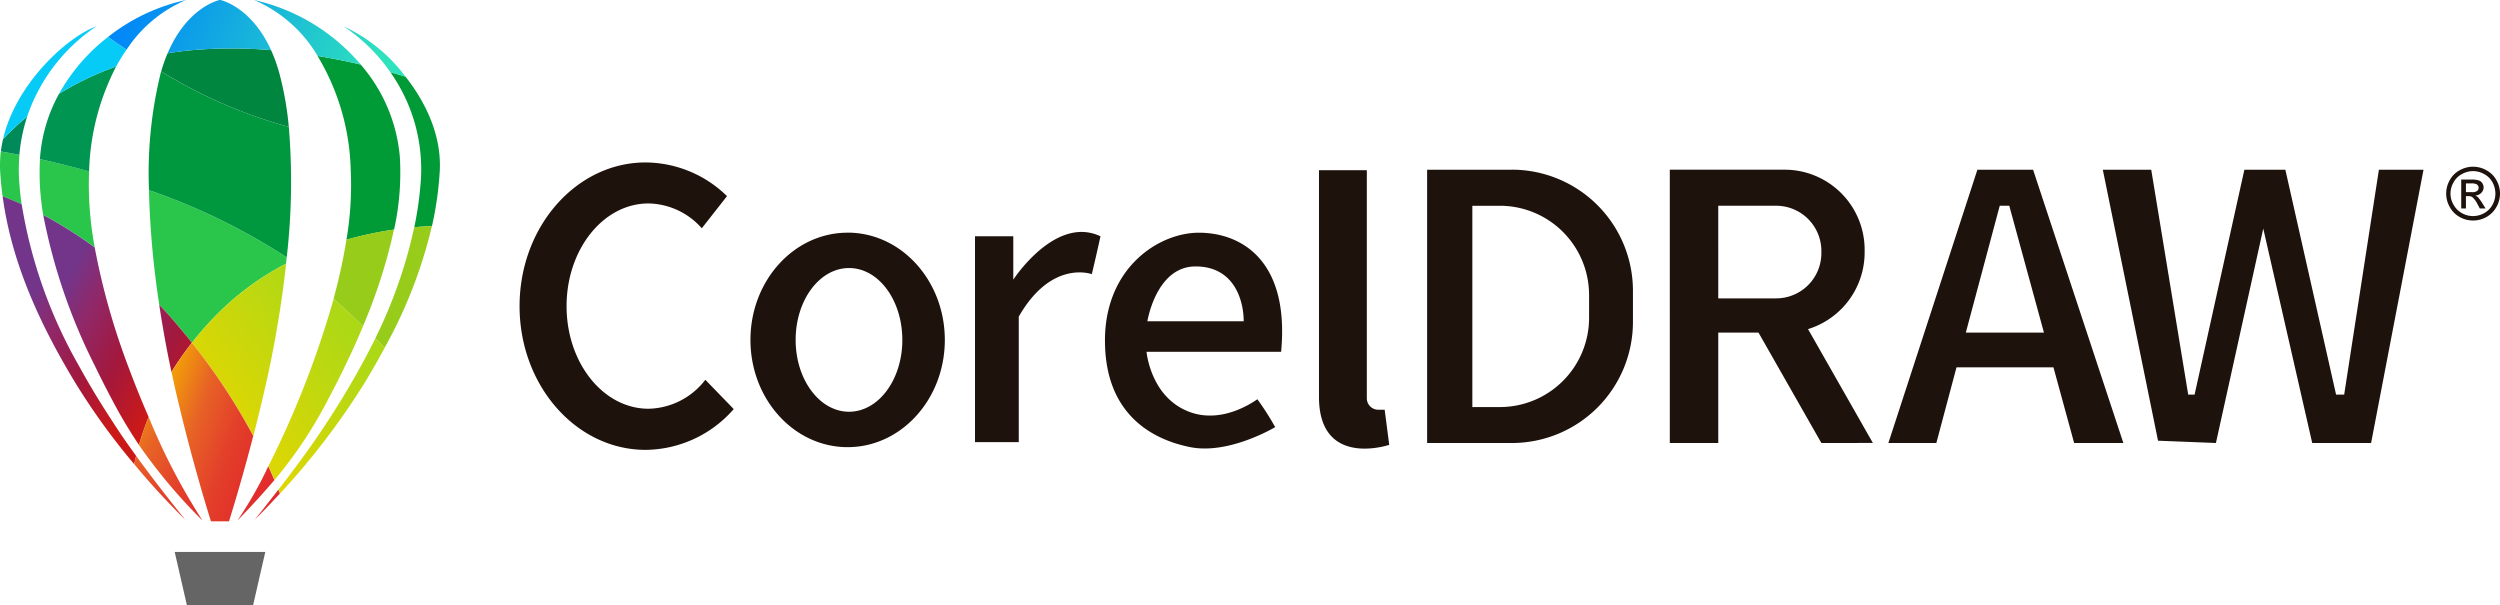 <svg id="Group_76967" data-name="Group 76967" xmlns="http://www.w3.org/2000/svg" xmlns:xlink="http://www.w3.org/1999/xlink" width="278.281" height="67.377" viewBox="0 0 278.281 67.377">
  <defs>
    <linearGradient id="linear-gradient" x1="0.044" y1="0.449" x2="0.941" y2="0.555" gradientUnits="objectBoundingBox">
      <stop offset="0" stop-color="#0288f7"/>
      <stop offset="1" stop-color="#2ee2bd"/>
    </linearGradient>
    <linearGradient id="linear-gradient-2" x1="0.935" y1="0.914" x2="0.312" y2="0.209" gradientUnits="objectBoundingBox">
      <stop offset="0" stop-color="#cb1918"/>
      <stop offset="0.388" stop-color="#a2183d"/>
      <stop offset="0.749" stop-color="#902869"/>
      <stop offset="1" stop-color="#73358a"/>
    </linearGradient>
    <linearGradient id="linear-gradient-3" x1="0.794" y1="0.904" x2="0.302" y2="0.299" xlink:href="#linear-gradient-2"/>
    <linearGradient id="linear-gradient-4" x1="1.236" y1="1.441" x2="-0.771" y2="-0.969" xlink:href="#linear-gradient-2"/>
    <linearGradient id="linear-gradient-5" x1="0.717" y1="0.183" x2="0.223" y2="0.636" gradientUnits="objectBoundingBox">
      <stop offset="0" stop-color="#add816"/>
      <stop offset="1" stop-color="#dbd704"/>
    </linearGradient>
    <linearGradient id="linear-gradient-6" x1="0.677" y1="0.798" x2="-1.508" y2="-1.713" gradientUnits="objectBoundingBox">
      <stop offset="0" stop-color="#e1282b"/>
      <stop offset="0.388" stop-color="#e3402a"/>
      <stop offset="0.702" stop-color="#e76226"/>
      <stop offset="1" stop-color="#f19a0a"/>
    </linearGradient>
    <linearGradient id="linear-gradient-7" x1="0.513" y1="0.561" x2="-2.69" y2="-3.98" xlink:href="#linear-gradient-6"/>
    <linearGradient id="linear-gradient-8" x1="1.008" y1="0.964" x2="0.016" y2="0.198" xlink:href="#linear-gradient-6"/>
    <linearGradient id="linear-gradient-9" x1="1.104" y1="1.199" x2="-0.17" y2="-0.119" xlink:href="#linear-gradient-6"/>
    <linearGradient id="linear-gradient-10" x1="1.175" y1="1.475" x2="-0.411" y2="-0.662" xlink:href="#linear-gradient-6"/>
  </defs>
  <path id="Path_2487" data-name="Path 2487" d="M14993.335,12494.7h.626a.96.96,0,0,0,.608-.125.45.45,0,0,0,.182-.359.426.426,0,0,0-.09-.264.413.413,0,0,0-.22-.162,1.373,1.373,0,0,0-.522-.064h-.584Zm-.525,1.82v-3.223h1.109a2.711,2.711,0,0,1,.825.092.763.763,0,0,1,.405.3.891.891,0,0,1,.154.475.874.874,0,0,1-.259.615.964.964,0,0,1-.666.295,2.227,2.227,0,0,1,.279.168,5.833,5.833,0,0,1,.472.639l.388.635h-.635l-.279-.512a2.313,2.313,0,0,0-.56-.75.67.67,0,0,0-.409-.107h-.3v1.369Zm1.313-4.158a2.479,2.479,0,0,0-1.227.324,2.224,2.224,0,0,0-.938.924,2.5,2.5,0,0,0-.342,1.252,2.408,2.408,0,0,0,.342,1.24,2.364,2.364,0,0,0,.922.93,2.509,2.509,0,0,0,1.243.332,2.552,2.552,0,0,0,1.249-.332,2.364,2.364,0,0,0,.922-.93,2.6,2.6,0,0,0,.321-1.24,2.7,2.7,0,0,0-.321-1.252,2.248,2.248,0,0,0-.939-.924A2.486,2.486,0,0,0,14994.123,12492.361Zm0-.494a3.066,3.066,0,0,1,1.477.385,2.791,2.791,0,0,1,1.127,1.111,2.992,2.992,0,0,1,0,2.99,2.883,2.883,0,0,1-1.1,1.111,3.041,3.041,0,0,1-1.5.393,3,3,0,0,1-1.493-.393,2.781,2.781,0,0,1-1.1-1.111,3.011,3.011,0,0,1,0-2.99,2.7,2.7,0,0,1,1.126-1.111A3.056,3.056,0,0,1,14994.123,12491.867Zm-35.062,30.5,6.444.254,5.27-23.865,5.449,23.865h6.554l5.835-30.418h-4.966l-3.866,25.033h-.9l-5.647-25.033h-4.562l-5.542,25.033h-.71l-4.115-25.033h-5.39Zm-12.7-12.037-3.859-14.117h-1.06l-3.775,14.117Zm1.06,3.871h-10.793l-2.243,8.42h-5.339l9.908-30.418h6.2l10.048,30.418h-5.479Zm-37.312-7.678h6.442a5.033,5.033,0,0,0,5.036-5.023v-.258a5.035,5.035,0,0,0-5.036-5.029h-6.442Zm11.479,16.1-7-12.291h-4.479v12.291h-5.394V12492.2h12.774a8.91,8.91,0,0,1,8.914,8.91v.311a8.931,8.931,0,0,1-6.3,8.525l7.216,12.672Zm-25.858-16.48v2.549a9.933,9.933,0,0,1-9.932,9.93h-3.061v-22.406h3.061A9.932,9.932,0,0,1,14895.729,12506.139Zm-8.617-13.937h-9.41v30.418h9.41a13.479,13.479,0,0,0,13.5-13.486v-3.449A13.481,13.481,0,0,0,14887.111,12492.2Zm-14.137,26.713h-.705a1.276,1.276,0,0,1-1.28-1.268v-25.395h-5.326v25.238c0,7.977,7.82,5.334,7.82,5.334Zm-15.69-9.85h-10.721s.968-6.1,5.36-6.1S14857.284,12506.885,14857.284,12509.064Zm-15.443,2.158c0,8.143,5.183,11,9.5,11.857s9.447-2.23,9.447-2.23a30.657,30.657,0,0,0-1.981-3.1c-.609.4-4.321,3-8.122,1.168-3.82-1.822-4.217-6.453-4.217-6.453h14.98c.962-10.207-4.473-13.254-9.147-13.254C14847.877,12499.207,14841.841,12503.064,14841.841,12511.223Zm-1.468-7.395s.409-1.666.968-4.219c-5.038-2.385-9.706,4.83-9.706,4.83v-4.83h-4.262v22.91h4.87v-13.963C14835.9,12502.162,14840.373,12503.828,14840.373,12503.828Zm-21.088,7.316c0,4.416-2.654,7.994-5.933,7.994s-5.943-3.578-5.943-7.994,2.651-8,5.943-8S14819.285,12506.727,14819.285,12511.145Zm-6.091-11.937c-5.974,0-10.816,5.35-10.816,11.938s4.843,11.936,10.816,11.936,10.82-5.346,10.82-11.936S14819.171,12499.207,14813.194,12499.207Zm-12.677,19.635a13.165,13.165,0,0,1-9.8,4.541c-7.745,0-14.039-7.164-14.039-15.994s6.294-16,14.039-16a13.065,13.065,0,0,1,9.052,3.75l-2.807,3.578a8.092,8.092,0,0,0-5.927-2.764c-5.044,0-9.124,5.119-9.124,11.434s4.08,11.418,9.124,11.418a8.179,8.179,0,0,0,6.322-3.223Z" transform="translate(-14718.846 -12473.312)" fill="#1e120d"/>
  <g id="Group_76739" data-name="Group 76739" transform="translate(0)">
    <g id="Group_75821" data-name="Group 75821">
      <path id="Path_2478" data-name="Path 2478" d="M16254.663,8855.952c-.823-.374-1.539-.661-2.119-.884-.125-.913-.208-1.828-.269-2.75a12.65,12.65,0,0,1,.074-2.238c.5.082,1.2.2,2.07.377a19.264,19.264,0,0,0,0,3.29C16254.477,8854.489,16254.557,8855.223,16254.663,8855.952Zm8.136,4.8a47.848,47.848,0,0,0-5.735-3.618,27.725,27.725,0,0,1-.359-6.205c1.571.349,3.426.789,5.468,1.357A38.073,38.073,0,0,0,16262.8,8860.757Zm21.369,1.114c-.021.232-.049.463-.073.7a30.751,30.751,0,0,0-8.214,6.185q-1.233,1.3-2.258,2.618-1.154-1.463-2.466-2.949-.584-.665-1.173-1.29a99.6,99.6,0,0,1-1.149-12.744A68.673,68.673,0,0,1,16284.168,8861.871Z" transform="translate(-16252.256 -8833.215)" fill="#2ac64b"/>
      <path id="Path_2479" data-name="Path 2479" d="M16261.151,8607.331a18.915,18.915,0,0,0-.867,4.255c-.872-.172-1.567-.295-2.062-.376a12.22,12.22,0,0,1,.245-1.367A26.8,26.8,0,0,1,16261.151,8607.331Z" transform="translate(-16258.127 -8594.348)" fill="#008a5a"/>
      <path id="Path_2480" data-name="Path 2480" d="M16538.932,8258.361a26.847,26.847,0,0,0-3,11.38c-.006.095-.012.194-.016.29-2.041-.567-3.895-1.016-5.469-1.363a1.678,1.678,0,0,1,.016-.2,17.317,17.317,0,0,1,2.111-7.069A32.938,32.938,0,0,1,16538.932,8258.361Z" transform="translate(-16526.004 -8250.954)" fill="#009550"/>
      <path id="Path_2481" data-name="Path 2481" d="M17303.986,8312.721a68.947,68.947,0,0,0-15.332-7.482,46.72,46.72,0,0,1,1.275-12.925c.021-.1.053-.2.08-.3a54.117,54.117,0,0,0,14.211,6.179A73.7,73.7,0,0,1,17303.986,8312.721Z" transform="translate(-17272.07 -8284.068)" fill="#00983e"/>
      <path id="Path_2482" data-name="Path 2482" d="M18477.141,8197.279a37.379,37.379,0,0,1-.867,6.07c-.568.021-1.229.057-1.965.121a38.507,38.507,0,0,0,.693-4.762,18.7,18.7,0,0,0-3.361-12.5c.605.171,1.16.335,1.689.5C18475.619,8189.611,18477.379,8193.336,18477.141,8197.279Zm-5.084,6.455a40.139,40.139,0,0,0-5.3,1.127,36.28,36.28,0,0,0,.471-7.9,25.756,25.756,0,0,0-3.693-12.563c1.709.281,3.318.614,4.807.962a18.02,18.02,0,0,1,4.363,10.335A29.434,29.434,0,0,1,18472.057,8203.734Z" transform="translate(-18428.193 -8178.175)" fill="#009a37"/>
      <path id="Path_2483" data-name="Path 2483" d="M17388.795,8141.141a54.1,54.1,0,0,1-14.205-6.18,17.8,17.8,0,0,1,.711-2.006c.734-.127,1.494-.231,2.273-.311a50.758,50.758,0,0,1,9.248-.044,17.608,17.608,0,0,1,.945,2.662A35.526,35.526,0,0,1,17388.795,8141.141Z" transform="translate(-17356.648 -8127.018)" fill="#00863f"/>
      <path id="Path_2484" data-name="Path 2484" d="M16283.8,7978.7a19.743,19.743,0,0,0-7.7,10.05,27.275,27.275,0,0,0-2.68,2.512C16274.869,7984.974,16280.657,7979.838,16283.8,7978.7Zm3.368,2.594a20.059,20.059,0,0,0-1.159,1.877,33.139,33.139,0,0,0-6.358,3.043,20.754,20.754,0,0,1,5.455-6.335C16285.619,7980.246,16286.319,7980.732,16287.166,7981.294Z" transform="translate(-16273.083 -7975.764)" fill="#06cbf6"/>
      <path id="Path_2485" data-name="Path 2485" d="M17037.551,7803.524c-.523-.161-1.094-.328-1.686-.5a19.377,19.377,0,0,0-5.2-5.1A18.059,18.059,0,0,1,17037.551,7803.524Zm-4.982-1.349c-1.486-.347-3.1-.678-4.8-.959a15.163,15.163,0,0,0-7.074-6.224A21.814,21.814,0,0,1,17032.568,7802.175Zm-9.979-1.6a50.669,50.669,0,0,0-9.252.043c-.779.08-1.533.182-2.268.309,2.2-5.193,5.783-5.936,5.783-5.936h.1S17020.373,7795.7,17022.59,7800.574Zm-9.471-5.582a14.8,14.8,0,0,0-6.615,5.526c-.85-.562-1.549-1.047-2.066-1.415A21.3,21.3,0,0,1,17013.119,7794.993Z" transform="translate(-16992.414 -7794.99)" fill="url(#linear-gradient)"/>
      <path id="Path_2486" data-name="Path 2486" d="M17473.578,11644.144h3.689l1.361-5.943h-10.088l1.361,5.943Z" transform="translate(-17449.096 -11576.767)" fill="#666565"/>
      <path id="Path_2490" data-name="Path 2490" d="M16558.811,9308.475c.709,1.467,1.385,2.772,1.965,3.865a53.454,53.454,0,0,0,2.922,4.9,31.586,31.586,0,0,1,1.076-3.116c-.764-1.739-1.52-3.614-2.248-5.559a78.141,78.141,0,0,1-3.758-13.313,47.6,47.6,0,0,0-5.729-3.617A63.974,63.974,0,0,0,16558.811,9308.475Z" transform="translate(-16548.227 -9267.707)" fill-rule="evenodd" fill="url(#linear-gradient-2)"/>
      <path id="Path_2491" data-name="Path 2491" d="M16277.325,9180.988c.4.7.821,1.406,1.254,2.115a74.418,74.418,0,0,0,6.433,8.863c.062-.3.134-.611.216-.926-.846-1.157-1.666-2.332-2.369-3.421-1.018-1.558-2.478-3.815-4-6.6a53.576,53.576,0,0,1-6.373-17.99c-.825-.372-1.536-.661-2.121-.883C16271.2,9168.361,16273.575,9174.454,16277.325,9180.988Z" transform="translate(-16270.073 -9140.296)" fill-rule="evenodd" fill="url(#linear-gradient-3)"/>
      <path id="Path_2492" data-name="Path 2492" d="M17361.678,9919.012c.266,1.566.564,3.162.9,4.733.031.15.059.3.092.452a34.55,34.55,0,0,1,2.279-3.259q-1.2-1.506-2.463-2.947c-.393-.442-.781-.87-1.18-1.29Q17361.48,9917.855,17361.678,9919.012Z" transform="translate(-17343.586 -9882.786)" fill-rule="evenodd" fill="url(#linear-gradient-4)"/>
      <path id="Path_2493" data-name="Path 2493" d="M18584.3,9369.8a53,53,0,0,1-4.332,12.365c.35.354.693.709,1.031,1.063a52.52,52.52,0,0,0,5.266-13.551C18585.7,9369.7,18585.035,9369.736,18584.3,9369.8Zm-7.547,1.388a62.811,62.811,0,0,1-1.432,6.576c1.029.934,2.158,1.979,3.271,3.055a59.317,59.317,0,0,0,3.449-10.758A40.546,40.546,0,0,0,18576.754,9371.191Z" transform="translate(-18538.189 -9344.511)" fill="#97cc1a" fill-rule="evenodd"/>
      <path id="Path_2494" data-name="Path 2494" d="M17591.172,9637.4c-.828.87-1.57,1.746-2.262,2.617a70.439,70.439,0,0,1,6.83,10.38c.58-2.261,1.189-4.763,1.736-7.327.348-1.651.676-3.328.945-4.983.4-2.3.715-4.6.965-6.87A30.874,30.874,0,0,0,17591.172,9637.4Zm18.148,2.123c-.055.137-.133.276-.2.41a90.49,90.49,0,0,1-5.391,9.255c-1.52,2.343-3.576,5.089-5.2,7.189.055.153.121.295.174.433a81.641,81.641,0,0,0,9.307-12.139c.762-1.252,1.477-2.484,2.135-3.705.072-.126.143-.253.209-.38C17610.027,9640.237,17609.678,9639.885,17609.32,9639.527Zm-4.639-4.4-.08.283a105.807,105.807,0,0,1-7.187,18.353c.254.551.484,1.064.688,1.538a48.892,48.892,0,0,0,5.873-8.806c1.076-2.021,2.475-4.772,3.8-7.906l.176-.416C17606.848,9637.107,17605.717,9636.062,17604.682,9635.132Z" transform="translate(-17567.537 -9601.869)" fill-rule="evenodd" fill="url(#linear-gradient-5)"/>
      <path id="Path_2495" data-name="Path 2495" d="M17905.3,11047.811c1.564-1.626,2.9-3.071,4.123-4.519-.2-.472-.426-.987-.676-1.541A43.4,43.4,0,0,1,17905.3,11047.811Z" transform="translate(-17878.883 -10989.852)" fill-rule="evenodd" fill="url(#linear-gradient-6)"/>
      <path id="Path_2496" data-name="Path 2496" d="M18025.7,11208.5c.082-.08,1.191-1.153,2.809-2.912-.055-.141-.105-.286-.168-.439C18026.895,11207.031,18025.785,11208.4,18025.7,11208.5Z" transform="translate(-17997.357 -11150.643)" fill-rule="evenodd" fill="url(#linear-gradient-7)"/>
      <path id="Path_2497" data-name="Path 2497" d="M17446.6,10185.144c1.855,8.669,4.389,16.621,4.389,16.621h2.01s1.285-4.04,2.7-9.5a69.885,69.885,0,0,0-6.822-10.376A35.767,35.767,0,0,0,17446.6,10185.144Z" transform="translate(-17427.508 -10143.736)" fill-rule="evenodd" fill="url(#linear-gradient-8)"/>
      <path id="Path_2498" data-name="Path 2498" d="M17220,10701.667a59.762,59.762,0,0,0,7.082,8.426,70.241,70.241,0,0,1-6.006-11.54A30.493,30.493,0,0,0,17220,10701.667Z" transform="translate(-17204.533 -10652.141)" fill-rule="evenodd" fill="url(#linear-gradient-9)"/>
      <path id="Path_2499" data-name="Path 2499" d="M17186.8,10970.227a82.332,82.332,0,0,0,5.689,6.192c-.129-.168-2.9-3.559-5.48-7.118C17186.934,10969.616,17186.861,10969.924,17186.8,10970.227Z" transform="translate(-17171.861 -10918.561)" fill-rule="evenodd" fill="url(#linear-gradient-10)"/>
    </g>
  </g>
</svg>
